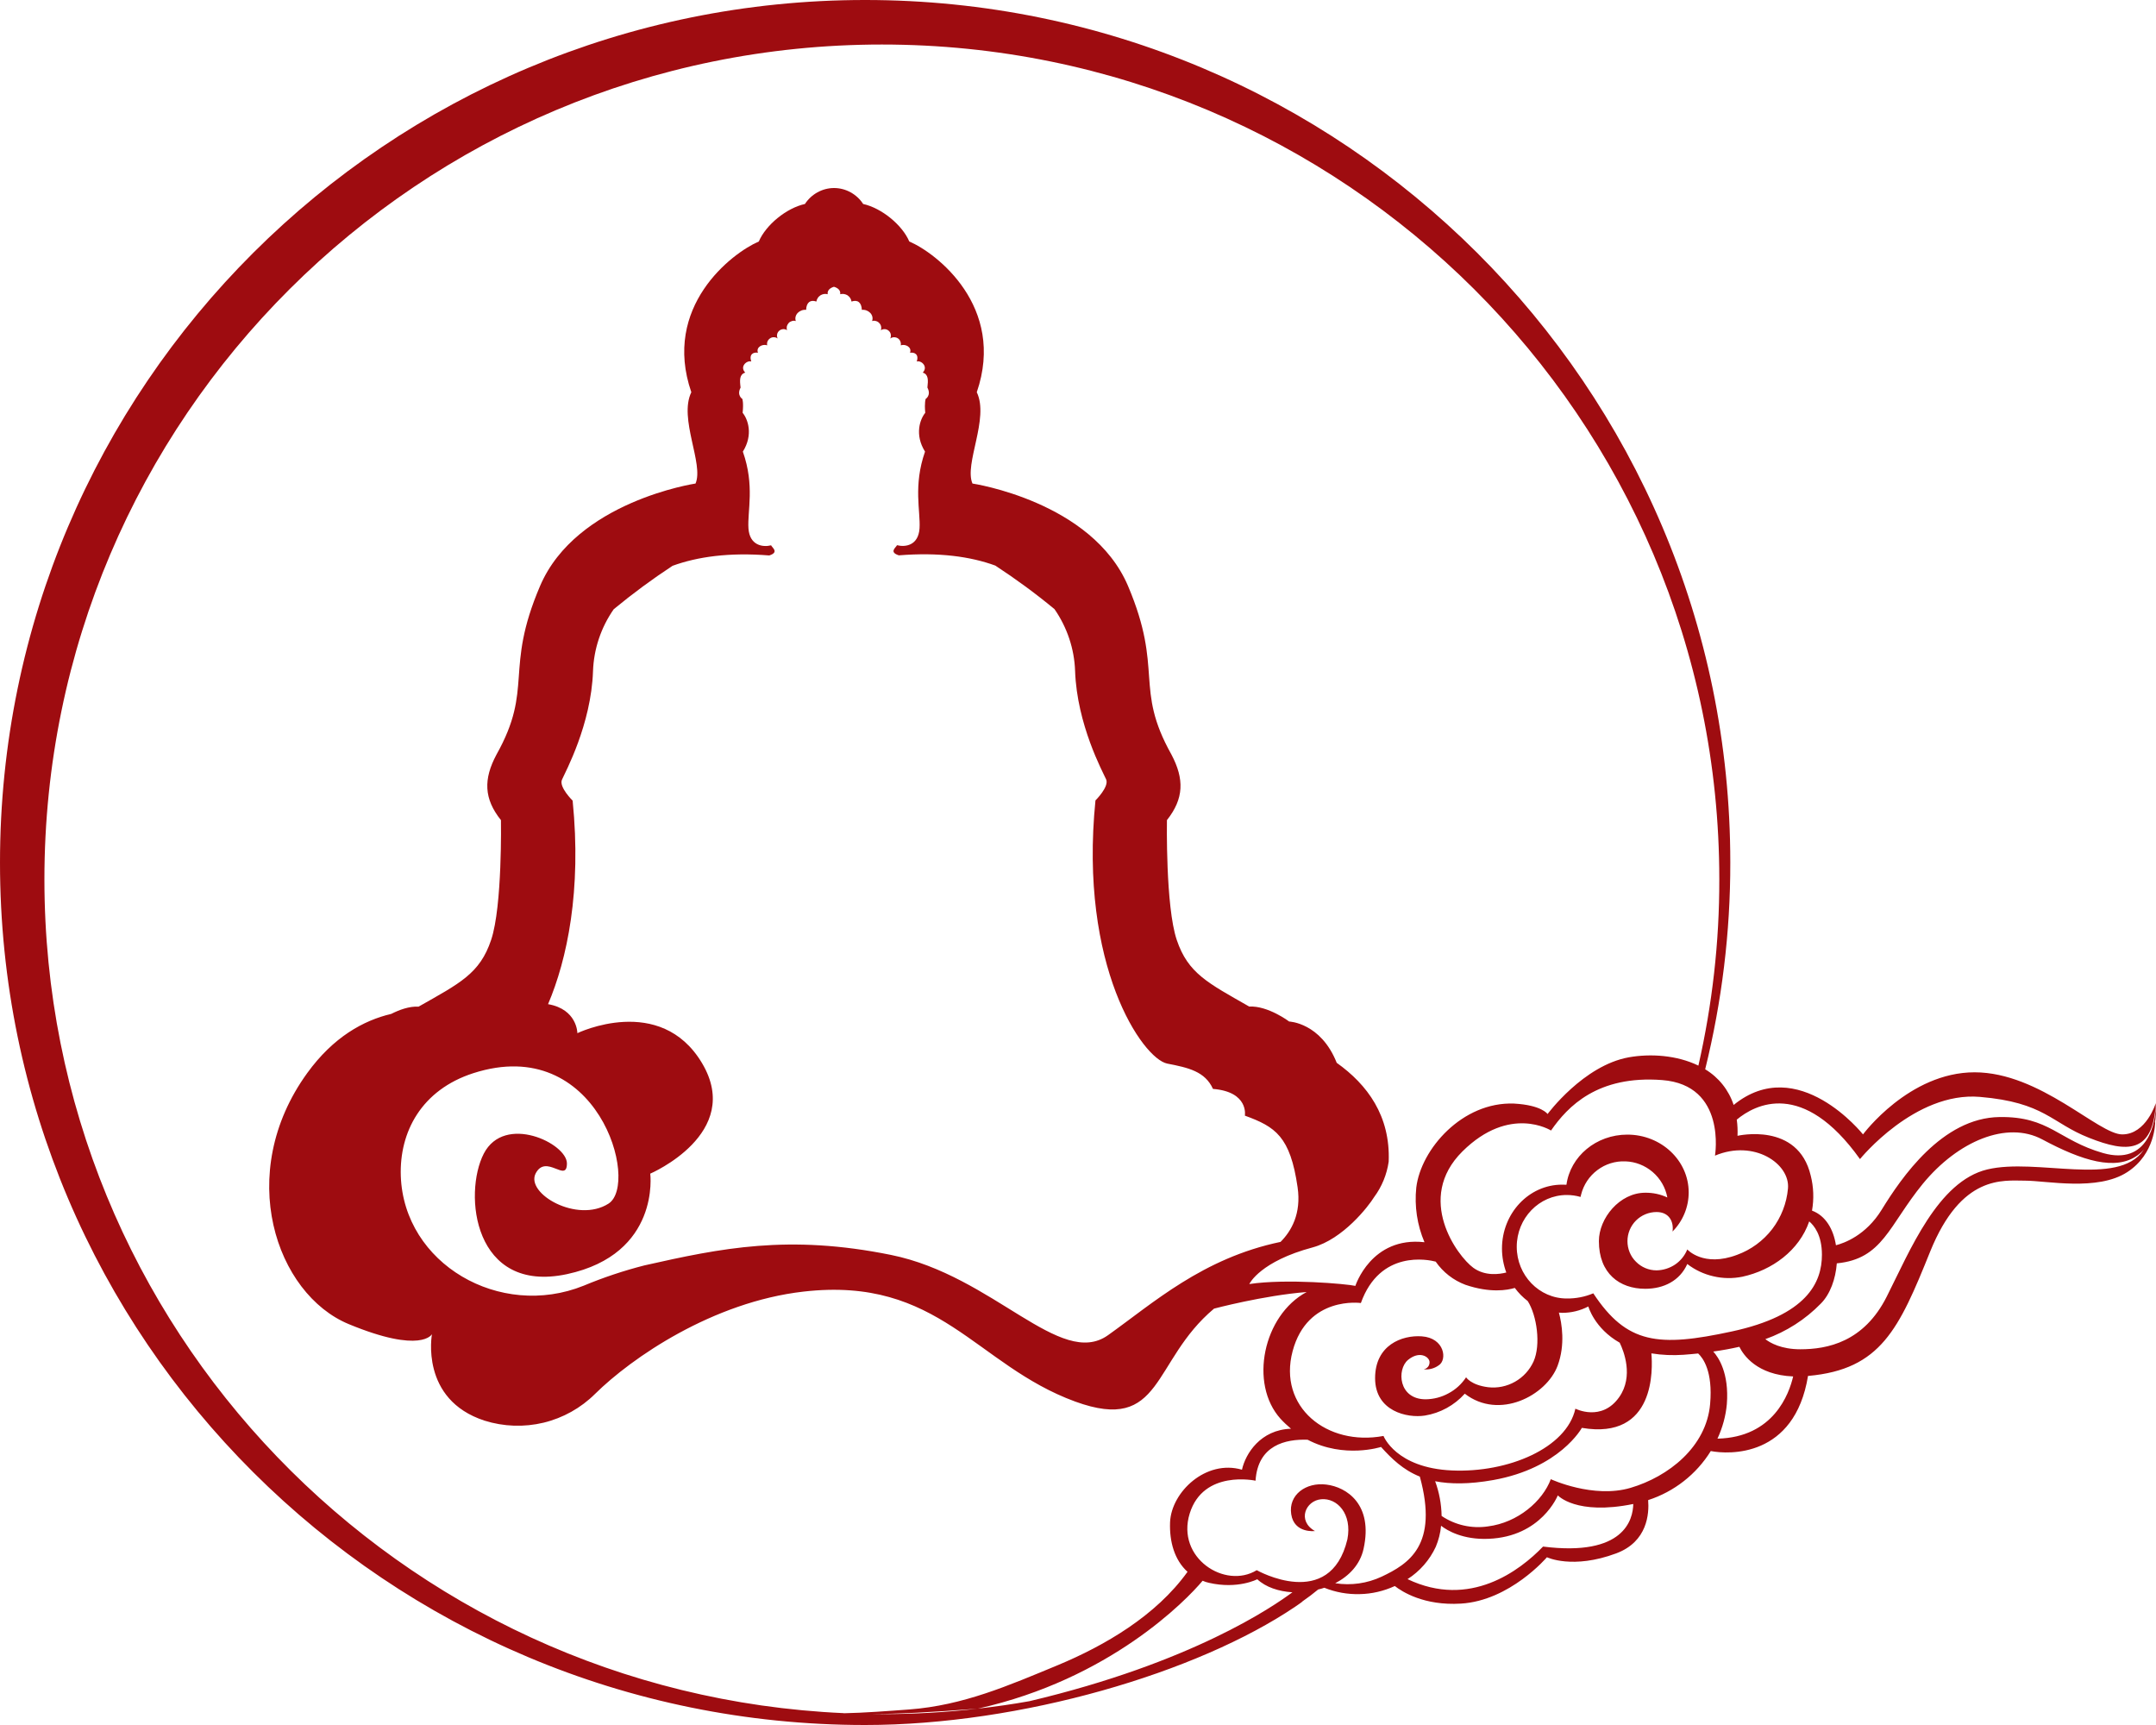 <svg width="20" height="16" viewBox="0 0 20 16" fill="none" xmlns="http://www.w3.org/2000/svg">
<path d="M19.99 10.414C20 10.355 20.002 10.294 19.998 10.234C20.002 10.414 19.924 10.813 19.509 10.695C19.094 10.576 19.011 10.354 18.548 10.361C18.016 10.368 17.637 10.925 17.455 11.221C17.308 11.46 17.105 11.531 17.031 11.55C17.008 11.403 16.936 11.276 16.809 11.229C16.828 11.121 16.824 11.01 16.797 10.904C16.679 10.403 16.118 10.535 16.118 10.535C16.12 10.485 16.118 10.435 16.111 10.385C16.279 10.245 16.723 10.007 17.254 10.751C17.254 10.751 17.762 10.123 18.366 10.174C18.969 10.225 19.028 10.416 19.38 10.554C19.731 10.693 19.974 10.702 19.998 10.232C19.998 10.232 19.909 10.522 19.687 10.522C19.465 10.522 18.927 9.946 18.317 9.946C17.708 9.946 17.282 10.522 17.282 10.522C17.282 10.522 16.679 9.763 16.082 10.249C16.037 10.111 15.943 9.993 15.818 9.918C15.973 9.29 16.052 8.646 16.051 7.999C16.051 3.581 12.458 0 8.025 0C3.593 0 0 3.583 0 8.001C0 12.419 3.593 16 8.026 16C9.47 16 11.108 15.516 12.016 14.902L12.045 14.882C12.057 14.873 12.07 14.865 12.082 14.855H12.08C12.132 14.819 12.181 14.782 12.228 14.743C12.248 14.739 12.266 14.733 12.285 14.727C12.389 14.769 12.501 14.789 12.613 14.786C12.726 14.784 12.836 14.758 12.939 14.711C13.005 14.763 13.21 14.895 13.552 14.874C14.007 14.847 14.35 14.444 14.35 14.444C14.35 14.444 14.588 14.559 14.993 14.408C15.284 14.299 15.299 14.038 15.289 13.914C15.53 13.836 15.736 13.675 15.87 13.459C16.034 13.491 16.647 13.524 16.772 12.762H16.775C17.448 12.702 17.616 12.326 17.905 11.609C18.195 10.892 18.582 10.951 18.784 10.951C18.985 10.951 19.457 11.051 19.733 10.872C19.996 10.702 19.992 10.408 19.992 10.408L19.99 10.414ZM15.909 10.719C16.273 10.566 16.607 10.795 16.586 11.024C16.574 11.16 16.523 11.291 16.44 11.4C16.356 11.509 16.243 11.592 16.114 11.639C15.801 11.757 15.652 11.589 15.652 11.589C15.629 11.646 15.589 11.695 15.539 11.729C15.488 11.763 15.428 11.782 15.367 11.783C15.295 11.783 15.226 11.754 15.176 11.703C15.125 11.653 15.097 11.584 15.097 11.512C15.097 11.441 15.125 11.372 15.176 11.321C15.226 11.271 15.295 11.242 15.367 11.242C15.487 11.242 15.528 11.336 15.515 11.423C15.611 11.326 15.665 11.196 15.665 11.06C15.665 10.764 15.41 10.524 15.096 10.524C14.806 10.524 14.567 10.726 14.531 10.989C14.517 10.988 14.504 10.988 14.491 10.988C14.183 10.988 13.933 11.253 13.933 11.581C13.933 11.657 13.947 11.732 13.973 11.803C13.91 11.819 13.777 11.839 13.667 11.759C13.518 11.65 13.126 11.117 13.566 10.68C14.006 10.244 14.388 10.486 14.388 10.486C14.542 10.264 14.819 9.972 15.419 10.018C16.019 10.064 15.909 10.719 15.909 10.719ZM13.346 12.664C13.427 12.614 13.402 12.41 13.189 12.395C13.005 12.382 12.756 12.476 12.756 12.783C12.756 13.091 13.055 13.155 13.217 13.13C13.36 13.107 13.491 13.035 13.588 12.927C13.907 13.174 14.345 12.945 14.449 12.668C14.522 12.472 14.488 12.274 14.461 12.175C14.471 12.175 14.481 12.177 14.492 12.177C14.576 12.177 14.659 12.157 14.734 12.118C14.734 12.118 14.79 12.321 15.025 12.454C15.062 12.53 15.156 12.765 15.021 12.958C14.858 13.191 14.614 13.066 14.614 13.066C14.532 13.432 13.99 13.662 13.469 13.639C12.948 13.616 12.834 13.319 12.834 13.319C12.309 13.417 11.853 13.049 11.991 12.532C12.129 12.016 12.624 12.086 12.624 12.086C12.802 11.589 13.25 11.684 13.318 11.702C13.386 11.8 13.482 11.875 13.594 11.917C13.824 11.995 13.982 11.967 14.052 11.946C14.086 11.992 14.126 12.033 14.172 12.068C14.257 12.202 14.295 12.473 14.226 12.628C14.19 12.707 14.13 12.773 14.054 12.816C13.978 12.859 13.891 12.877 13.805 12.867C13.645 12.847 13.6 12.775 13.6 12.775C13.559 12.837 13.504 12.888 13.438 12.923C13.373 12.959 13.3 12.978 13.225 12.979C12.972 12.979 12.956 12.702 13.061 12.614C13.166 12.527 13.255 12.582 13.261 12.63C13.262 12.647 13.258 12.663 13.248 12.676C13.238 12.689 13.223 12.698 13.207 12.701C13.257 12.706 13.306 12.693 13.346 12.664ZM7.826 15.89C3.7 15.706 0.412 12.315 0.412 8.156C0.412 3.88 3.89 0.413 8.181 0.413C12.471 0.413 15.949 3.88 15.949 8.156C15.95 8.738 15.884 9.317 15.755 9.884C15.556 9.787 15.311 9.771 15.109 9.807C14.688 9.883 14.356 10.333 14.356 10.333C14.356 10.333 14.302 10.25 14.044 10.236C13.566 10.218 13.181 10.658 13.138 11.015C13.12 11.188 13.146 11.362 13.214 11.522C12.72 11.466 12.573 11.927 12.573 11.927C12.493 11.909 11.936 11.858 11.589 11.91C11.593 11.902 11.694 11.699 12.177 11.57C12.457 11.494 12.692 11.193 12.748 11.102C12.819 11.006 12.865 10.893 12.882 10.775C12.899 10.35 12.684 10.06 12.4 9.858C12.252 9.485 11.959 9.475 11.959 9.475C11.959 9.475 11.763 9.327 11.588 9.336C11.207 9.118 11.021 9.03 10.916 8.718C10.811 8.406 10.825 7.607 10.825 7.607C10.983 7.407 10.987 7.227 10.867 6.999C10.518 6.377 10.797 6.22 10.464 5.435C10.13 4.65 9.021 4.485 9.021 4.485C8.942 4.304 9.179 3.882 9.061 3.638C9.333 2.845 8.686 2.346 8.435 2.24C8.37 2.087 8.179 1.93 8.007 1.892C7.978 1.847 7.938 1.81 7.891 1.784C7.844 1.758 7.791 1.744 7.737 1.744C7.683 1.744 7.63 1.758 7.583 1.784C7.536 1.81 7.496 1.847 7.467 1.892C7.294 1.93 7.104 2.087 7.039 2.24C6.787 2.348 6.14 2.846 6.413 3.638C6.294 3.882 6.531 4.304 6.452 4.485C6.452 4.485 5.345 4.65 5.01 5.435C4.674 6.22 4.954 6.378 4.605 7C4.484 7.227 4.488 7.408 4.647 7.607C4.647 7.607 4.661 8.405 4.556 8.718C4.451 9.032 4.265 9.12 3.883 9.337C3.795 9.332 3.701 9.368 3.63 9.404C3.371 9.465 3.092 9.619 2.85 9.953C2.175 10.885 2.56 12.003 3.236 12.282C3.911 12.561 4.007 12.375 4.007 12.375C4.007 12.375 3.893 12.981 4.495 13.177C4.673 13.233 4.862 13.239 5.042 13.196C5.223 13.152 5.388 13.06 5.52 12.929C5.858 12.595 6.611 12.076 7.454 11.98C8.714 11.836 9.048 12.661 9.974 13C10.792 13.298 10.68 12.625 11.262 12.138C11.262 12.138 11.719 12.016 12.121 11.984C11.718 12.199 11.585 12.835 11.879 13.16C11.909 13.193 11.942 13.223 11.976 13.252C11.693 13.261 11.554 13.483 11.521 13.632C11.187 13.535 10.866 13.838 10.854 14.119C10.847 14.301 10.896 14.471 11.016 14.579C10.723 14.988 10.246 15.264 9.815 15.444C9.351 15.636 8.935 15.818 8.434 15.856C8.259 15.869 8.006 15.888 7.827 15.891L7.826 15.89ZM4.488 10.7C4.296 11.072 4.392 12.004 5.26 11.818C6.128 11.631 6.032 10.886 6.032 10.886C6.032 10.886 6.9 10.514 6.513 9.862C6.126 9.211 5.356 9.583 5.356 9.583C5.356 9.583 5.356 9.361 5.084 9.314C5.261 8.899 5.396 8.26 5.312 7.426C5.312 7.426 5.183 7.3 5.213 7.232C5.243 7.163 5.484 6.722 5.501 6.226C5.508 6.02 5.575 5.82 5.693 5.651C5.867 5.507 6.05 5.372 6.239 5.248C6.47 5.164 6.763 5.122 7.136 5.152C7.23 5.122 7.163 5.08 7.153 5.058C7.079 5.077 6.954 5.062 6.943 4.901C6.932 4.741 7.003 4.506 6.891 4.189C6.99 4.031 6.937 3.887 6.889 3.829C6.899 3.732 6.886 3.7 6.886 3.7C6.886 3.7 6.832 3.667 6.87 3.595C6.861 3.524 6.859 3.473 6.913 3.456C6.859 3.4 6.928 3.34 6.969 3.353C6.946 3.285 6.99 3.264 7.031 3.272C7.011 3.218 7.075 3.188 7.117 3.203C7.114 3.191 7.115 3.178 7.12 3.166C7.125 3.155 7.133 3.145 7.144 3.138C7.154 3.131 7.167 3.127 7.179 3.128C7.192 3.128 7.204 3.132 7.214 3.14C7.208 3.128 7.206 3.114 7.209 3.101C7.211 3.088 7.218 3.077 7.228 3.068C7.238 3.059 7.251 3.054 7.264 3.053C7.277 3.052 7.29 3.055 7.301 3.063C7.297 3.051 7.297 3.039 7.299 3.027C7.302 3.016 7.308 3.005 7.316 2.996C7.324 2.987 7.335 2.981 7.346 2.978C7.358 2.974 7.37 2.974 7.382 2.978C7.363 2.92 7.418 2.868 7.478 2.874C7.48 2.805 7.518 2.777 7.573 2.797C7.575 2.785 7.579 2.774 7.586 2.764C7.592 2.754 7.601 2.746 7.611 2.739C7.62 2.733 7.632 2.729 7.643 2.727C7.655 2.725 7.667 2.726 7.678 2.729C7.672 2.69 7.705 2.669 7.736 2.66C7.768 2.669 7.8 2.69 7.794 2.729C7.805 2.726 7.817 2.725 7.829 2.727C7.841 2.729 7.852 2.733 7.862 2.739C7.872 2.746 7.88 2.754 7.887 2.764C7.893 2.774 7.897 2.785 7.899 2.797C7.955 2.777 7.992 2.805 7.995 2.874C8.055 2.868 8.11 2.92 8.09 2.978C8.102 2.974 8.114 2.974 8.126 2.978C8.138 2.981 8.148 2.987 8.156 2.996C8.165 3.005 8.171 3.016 8.173 3.027C8.176 3.039 8.175 3.051 8.171 3.063C8.182 3.056 8.195 3.052 8.209 3.053C8.222 3.054 8.234 3.059 8.244 3.068C8.254 3.077 8.261 3.088 8.263 3.101C8.266 3.114 8.264 3.128 8.258 3.14C8.269 3.132 8.281 3.128 8.293 3.128C8.306 3.128 8.318 3.131 8.329 3.138C8.339 3.145 8.348 3.155 8.352 3.167C8.357 3.178 8.358 3.191 8.356 3.203C8.398 3.188 8.461 3.219 8.442 3.272C8.482 3.265 8.527 3.286 8.504 3.353C8.545 3.34 8.613 3.4 8.56 3.456C8.613 3.473 8.611 3.524 8.603 3.595C8.641 3.667 8.587 3.7 8.587 3.7C8.587 3.7 8.574 3.732 8.583 3.829C8.535 3.887 8.482 4.031 8.581 4.189C8.47 4.506 8.54 4.741 8.53 4.901C8.519 5.062 8.396 5.076 8.321 5.057C8.311 5.079 8.244 5.121 8.338 5.151C8.71 5.121 9.003 5.162 9.233 5.246C9.424 5.371 9.607 5.505 9.782 5.65C9.899 5.819 9.966 6.018 9.973 6.223C9.99 6.72 10.23 7.16 10.261 7.229C10.291 7.297 10.162 7.424 10.162 7.424C10.007 8.964 10.6 9.818 10.827 9.865C11.024 9.903 11.179 9.938 11.252 10.1C11.587 10.127 11.548 10.348 11.548 10.348C11.831 10.451 11.969 10.541 12.037 11.012C12.073 11.258 11.978 11.42 11.879 11.519C11.156 11.67 10.695 12.088 10.279 12.384C9.836 12.7 9.217 11.833 8.266 11.64C7.315 11.447 6.688 11.577 5.978 11.737C5.786 11.786 5.597 11.849 5.415 11.925C4.636 12.239 3.747 11.722 3.718 10.908C3.704 10.499 3.91 10.109 4.391 9.954C5.548 9.582 5.934 10.979 5.645 11.164C5.355 11.349 4.873 11.071 4.969 10.884C5.066 10.698 5.259 10.978 5.259 10.791C5.259 10.605 4.681 10.328 4.488 10.7ZM8.085 15.898C8.322 15.898 8.64 15.882 9.064 15.849C8.771 15.883 8.476 15.899 8.182 15.899C8.149 15.899 8.117 15.898 8.085 15.898ZM9.55 15.779C9.393 15.807 9.233 15.83 9.072 15.848C10.296 15.575 11.004 14.844 11.156 14.662C11.175 14.67 11.194 14.677 11.214 14.681C11.483 14.743 11.663 14.648 11.663 14.648C11.742 14.722 11.861 14.761 11.989 14.769C11.812 14.9 11.059 15.422 9.55 15.779ZM12.817 14.624C12.682 14.687 12.533 14.708 12.386 14.685C12.515 14.618 12.617 14.512 12.649 14.366C12.74 13.954 12.492 13.793 12.304 13.77C12.115 13.746 11.95 13.865 11.978 14.045C12.005 14.225 12.198 14.201 12.198 14.201C12.03 14.106 12.111 13.918 12.257 13.906C12.403 13.893 12.545 14.04 12.499 14.278C12.338 14.949 11.658 14.564 11.658 14.564C11.364 14.744 10.909 14.45 11.036 14.039C11.163 13.628 11.647 13.734 11.647 13.734C11.668 13.403 11.927 13.347 12.13 13.354C12.469 13.532 12.811 13.421 12.811 13.421C12.909 13.529 13.014 13.633 13.171 13.696C13.346 14.333 13.068 14.505 12.817 14.624ZM14.314 14.345C14.099 14.568 13.635 14.923 13.057 14.647C13.171 14.574 13.262 14.47 13.319 14.347C13.345 14.285 13.362 14.219 13.368 14.152C13.425 14.196 13.57 14.283 13.808 14.273C14.299 14.254 14.451 13.87 14.451 13.87C14.451 13.87 14.62 14.058 15.151 13.95C15.148 14.093 15.068 14.44 14.314 14.345ZM15.864 13.021C15.83 13.422 15.475 13.697 15.127 13.8C14.78 13.903 14.386 13.72 14.386 13.72C14.31 13.923 14.081 14.123 13.802 14.158C13.652 14.18 13.499 14.146 13.373 14.061C13.371 13.951 13.351 13.842 13.313 13.739C13.452 13.766 13.626 13.768 13.852 13.728C14.471 13.617 14.674 13.244 14.674 13.244C15.36 13.36 15.331 12.691 15.319 12.553C15.418 12.569 15.518 12.573 15.618 12.566C15.664 12.562 15.709 12.559 15.753 12.554C15.798 12.596 15.89 12.719 15.864 13.021ZM14.78 11.996C14.702 12.029 14.618 12.045 14.534 12.044C14.278 12.044 14.07 11.829 14.07 11.564C14.07 11.299 14.278 11.084 14.534 11.084C14.577 11.084 14.62 11.09 14.662 11.102C14.663 11.095 14.665 11.087 14.667 11.08C14.69 10.989 14.743 10.909 14.818 10.853C14.892 10.797 14.984 10.768 15.078 10.772C15.171 10.775 15.26 10.81 15.331 10.871C15.402 10.932 15.45 11.015 15.467 11.107C15.403 11.077 15.333 11.062 15.262 11.063C15.024 11.063 14.832 11.3 14.832 11.512C14.832 11.812 15.024 11.954 15.262 11.954C15.434 11.954 15.583 11.879 15.652 11.724C15.723 11.779 15.806 11.818 15.894 11.838C15.983 11.859 16.074 11.86 16.163 11.842C16.439 11.782 16.69 11.599 16.783 11.329C16.826 11.365 16.901 11.453 16.901 11.638C16.901 11.896 16.762 12.2 16.064 12.35C15.384 12.497 15.091 12.467 14.78 11.996ZM15.932 13.344C15.979 13.242 16.009 13.134 16.019 13.023C16.041 12.735 15.941 12.589 15.893 12.536C15.98 12.524 16.06 12.509 16.135 12.492C16.172 12.568 16.297 12.753 16.634 12.767C16.597 12.927 16.453 13.332 15.932 13.344ZM19.883 10.669C19.647 11.013 18.894 10.737 18.435 10.847C17.976 10.957 17.717 11.602 17.503 12.025C17.29 12.449 16.951 12.515 16.7 12.515C16.524 12.515 16.421 12.456 16.376 12.421C16.57 12.352 16.747 12.239 16.891 12.091C16.977 12.005 17.028 11.863 17.039 11.718C17.466 11.677 17.52 11.368 17.837 10.98C18.163 10.583 18.617 10.394 18.944 10.568C19.317 10.768 19.626 10.862 19.829 10.716C19.85 10.701 19.869 10.684 19.885 10.665L19.883 10.669Z" fill="#9E0C10"/>
</svg>
